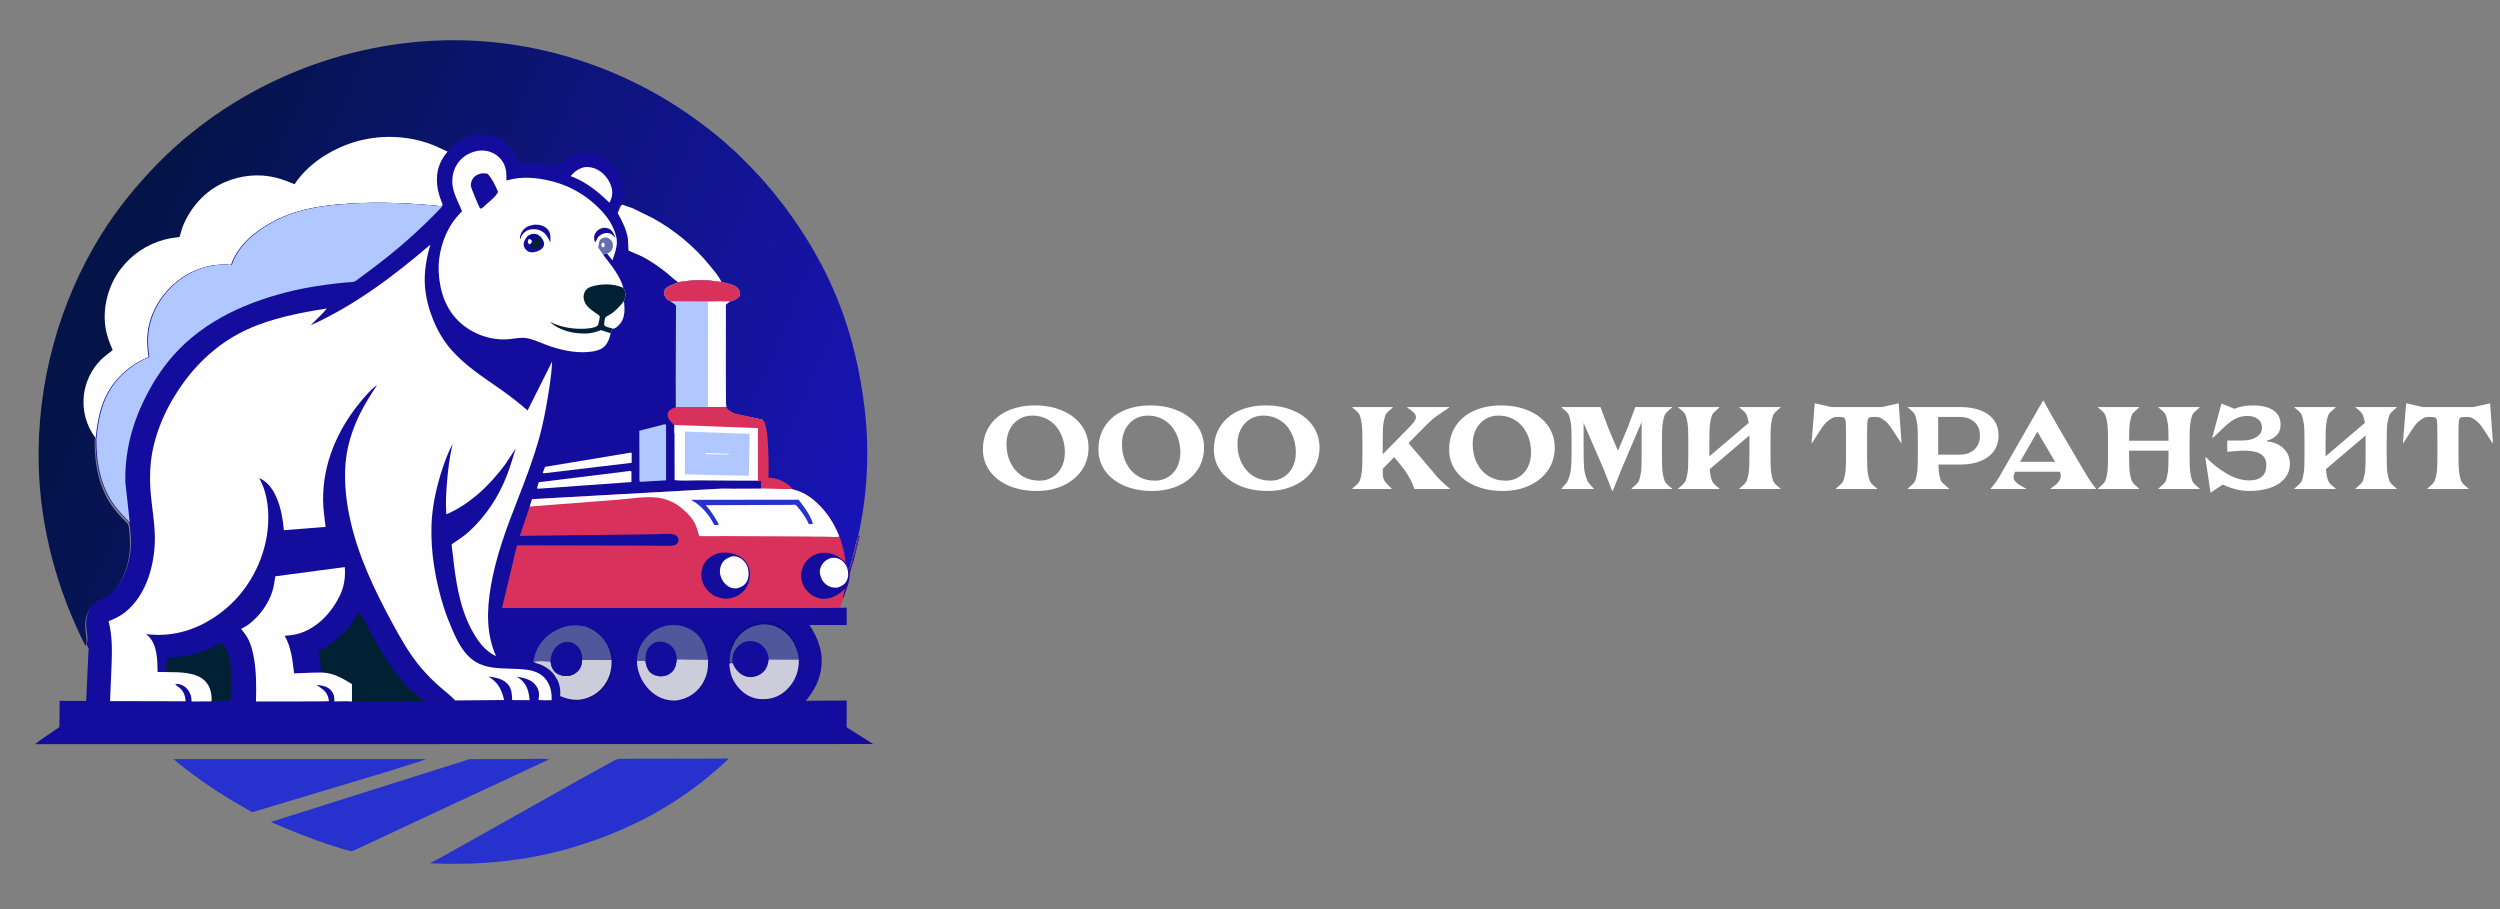 <svg width="363" height="132" viewBox="0 0 363 132" fill="none" xmlns="http://www.w3.org/2000/svg">
<rect x="0" y="0" width="363" height="132" fill="#808080" stroke="none"/>
<path d="M150.514 71.288C149.014 71.288 147.67 71.036 146.482 70.532C145.294 70.016 144.37 69.302 143.71 68.39C143.05 67.478 142.72 66.44 142.72 65.276C142.72 63.98 143.032 62.852 143.656 61.892C144.28 60.92 145.162 60.176 146.302 59.66C147.442 59.132 148.768 58.868 150.28 58.868C151.804 58.868 153.154 59.132 154.33 59.66C155.518 60.176 156.436 60.902 157.084 61.838C157.732 62.762 158.056 63.818 158.056 65.006C158.056 66.218 157.732 67.304 157.084 68.264C156.436 69.212 155.536 69.956 154.384 70.496C153.244 71.024 151.954 71.288 150.514 71.288ZM150.946 69.794C151.654 69.794 152.284 69.62 152.836 69.272C153.4 68.924 153.838 68.444 154.15 67.832C154.462 67.208 154.618 66.5 154.618 65.708C154.618 64.676 154.414 63.752 154.006 62.936C153.61 62.12 153.052 61.484 152.332 61.028C151.612 60.572 150.79 60.344 149.866 60.344C149.146 60.344 148.504 60.524 147.94 60.884C147.376 61.232 146.932 61.724 146.608 62.36C146.296 62.984 146.14 63.698 146.14 64.502C146.14 65.522 146.344 66.434 146.752 67.238C147.16 68.042 147.724 68.672 148.444 69.128C149.176 69.572 150.01 69.794 150.946 69.794ZM167.284 71.288C165.784 71.288 164.44 71.036 163.252 70.532C162.064 70.016 161.14 69.302 160.48 68.39C159.82 67.478 159.49 66.44 159.49 65.276C159.49 63.98 159.802 62.852 160.426 61.892C161.05 60.92 161.932 60.176 163.072 59.66C164.212 59.132 165.538 58.868 167.05 58.868C168.574 58.868 169.924 59.132 171.1 59.66C172.288 60.176 173.206 60.902 173.854 61.838C174.502 62.762 174.826 63.818 174.826 65.006C174.826 66.218 174.502 67.304 173.854 68.264C173.206 69.212 172.306 69.956 171.154 70.496C170.014 71.024 168.724 71.288 167.284 71.288ZM167.716 69.794C168.424 69.794 169.054 69.62 169.606 69.272C170.17 68.924 170.608 68.444 170.92 67.832C171.232 67.208 171.388 66.5 171.388 65.708C171.388 64.676 171.184 63.752 170.776 62.936C170.38 62.12 169.822 61.484 169.102 61.028C168.382 60.572 167.56 60.344 166.636 60.344C165.916 60.344 165.274 60.524 164.71 60.884C164.146 61.232 163.702 61.724 163.378 62.36C163.066 62.984 162.91 63.698 162.91 64.502C162.91 65.522 163.114 66.434 163.522 67.238C163.93 68.042 164.494 68.672 165.214 69.128C165.946 69.572 166.78 69.794 167.716 69.794ZM184.053 71.288C182.553 71.288 181.209 71.036 180.021 70.532C178.833 70.016 177.909 69.302 177.249 68.39C176.589 67.478 176.259 66.44 176.259 65.276C176.259 63.98 176.571 62.852 177.195 61.892C177.819 60.92 178.701 60.176 179.841 59.66C180.981 59.132 182.307 58.868 183.819 58.868C185.343 58.868 186.693 59.132 187.869 59.66C189.057 60.176 189.975 60.902 190.623 61.838C191.271 62.762 191.595 63.818 191.595 65.006C191.595 66.218 191.271 67.304 190.623 68.264C189.975 69.212 189.075 69.956 187.923 70.496C186.783 71.024 185.493 71.288 184.053 71.288ZM184.485 69.794C185.193 69.794 185.823 69.62 186.375 69.272C186.939 68.924 187.377 68.444 187.689 67.832C188.001 67.208 188.157 66.5 188.157 65.708C188.157 64.676 187.953 63.752 187.545 62.936C187.149 62.12 186.591 61.484 185.871 61.028C185.151 60.572 184.329 60.344 183.405 60.344C182.685 60.344 182.043 60.524 181.479 60.884C180.915 61.232 180.471 61.724 180.147 62.36C179.835 62.984 179.679 63.698 179.679 64.502C179.679 65.522 179.883 66.434 180.291 67.238C180.699 68.042 181.263 68.672 181.983 69.128C182.715 69.572 183.549 69.794 184.485 69.794ZM205.362 71C205.122 70.292 204.828 69.65 204.48 69.074C204.144 68.486 203.592 67.742 202.824 66.842L202.428 66.374L200.772 68.084V68.12C200.772 68.576 200.778 68.888 200.79 69.056C200.802 69.224 200.844 69.386 200.916 69.542C200.976 69.71 201.054 69.86 201.15 69.992C201.246 70.112 201.414 70.292 201.654 70.532L202.05 70.928V71H196.362V70.928L196.596 70.73C196.848 70.514 197.04 70.334 197.172 70.19C197.316 70.046 197.412 69.896 197.46 69.74C197.556 69.464 197.64 69.104 197.712 68.66C197.784 68.204 197.82 67.424 197.82 66.32V63.782C197.82 62.678 197.784 61.904 197.712 61.46C197.64 61.004 197.556 60.638 197.46 60.362C197.376 60.074 197.094 59.744 196.614 59.372L196.362 59.174V59.102H202.23V59.174L201.996 59.372C201.744 59.588 201.546 59.768 201.402 59.912C201.27 60.056 201.18 60.206 201.132 60.362C201.036 60.638 200.952 61.004 200.88 61.46C200.808 61.904 200.772 62.678 200.772 63.782V65.96L204.21 62.468C204.702 61.976 205.056 61.592 205.272 61.316C205.488 61.028 205.596 60.77 205.596 60.542C205.596 60.23 205.35 59.9 204.858 59.552L204.336 59.174V59.102H210.42V59.174L208.62 60.398C208.2 60.686 207.792 61.028 207.396 61.424L204.516 64.34L205.02 64.934L207.306 67.616C207.978 68.432 208.47 69.014 208.782 69.362C209.106 69.71 209.478 70.064 209.898 70.424L210.492 70.928V71H205.362ZM218.207 71.288C216.707 71.288 215.363 71.036 214.175 70.532C212.987 70.016 212.063 69.302 211.403 68.39C210.743 67.478 210.413 66.44 210.413 65.276C210.413 63.98 210.725 62.852 211.349 61.892C211.973 60.92 212.855 60.176 213.995 59.66C215.135 59.132 216.461 58.868 217.973 58.868C219.497 58.868 220.847 59.132 222.023 59.66C223.211 60.176 224.129 60.902 224.777 61.838C225.425 62.762 225.749 63.818 225.749 65.006C225.749 66.218 225.425 67.304 224.777 68.264C224.129 69.212 223.229 69.956 222.077 70.496C220.937 71.024 219.647 71.288 218.207 71.288ZM218.639 69.794C219.347 69.794 219.977 69.62 220.529 69.272C221.093 68.924 221.531 68.444 221.843 67.832C222.155 67.208 222.311 66.5 222.311 65.708C222.311 64.676 222.107 63.752 221.699 62.936C221.303 62.12 220.745 61.484 220.025 61.028C219.305 60.572 218.483 60.344 217.559 60.344C216.839 60.344 216.197 60.524 215.633 60.884C215.069 61.232 214.625 61.724 214.301 62.36C213.989 62.984 213.833 63.698 213.833 64.502C213.833 65.522 214.037 66.434 214.445 67.238C214.853 68.042 215.417 68.672 216.137 69.128C216.869 69.572 217.703 69.794 218.639 69.794ZM232.749 67.886L229.941 61.406V65.24C229.941 66.548 229.965 67.472 230.013 68.012C230.073 68.54 230.199 69.05 230.391 69.542C230.463 69.758 230.535 69.92 230.607 70.028C230.679 70.136 230.817 70.298 231.021 70.514L231.399 70.928V71H226.737V70.928L227.115 70.514C227.319 70.298 227.457 70.136 227.529 70.028C227.601 69.92 227.673 69.758 227.745 69.542C227.937 69.05 228.057 68.54 228.105 68.012C228.165 67.472 228.195 66.548 228.195 65.24V63.782C228.195 62.678 228.159 61.904 228.087 61.46C228.015 61.004 227.931 60.638 227.835 60.362C227.751 60.074 227.469 59.744 226.989 59.372L226.737 59.174V59.102H232.389L233.523 62.144L234.927 65.456L236.349 62.072L237.447 59.102H242.775V59.174L242.541 59.372C242.289 59.588 242.091 59.768 241.947 59.912C241.815 60.056 241.725 60.206 241.677 60.362C241.581 60.638 241.497 61.004 241.425 61.46C241.353 61.904 241.317 62.678 241.317 63.782V66.32C241.317 67.424 241.353 68.204 241.425 68.66C241.497 69.104 241.581 69.464 241.677 69.74C241.761 70.028 242.043 70.358 242.523 70.73L242.775 70.928V71H236.907V70.928L237.141 70.73C237.393 70.514 237.585 70.334 237.717 70.19C237.861 70.046 237.957 69.896 238.005 69.74C238.101 69.464 238.185 69.104 238.257 68.66C238.329 68.204 238.365 67.424 238.365 66.32V61.28L235.539 67.886L234.171 71.288H234.099L232.749 67.886ZM243.682 71V70.928L243.916 70.73C244.168 70.514 244.36 70.334 244.492 70.19C244.636 70.046 244.732 69.896 244.78 69.74C244.876 69.464 244.96 69.104 245.032 68.66C245.104 68.204 245.14 67.424 245.14 66.32V63.782C245.14 62.678 245.104 61.904 245.032 61.46C244.96 61.004 244.876 60.638 244.78 60.362C244.696 60.074 244.414 59.744 243.934 59.372L243.682 59.174V59.102H249.658V59.174L249.424 59.372C249.172 59.588 248.974 59.768 248.83 59.912C248.698 60.056 248.608 60.206 248.56 60.362C248.464 60.638 248.38 61.004 248.308 61.46C248.236 61.904 248.2 62.678 248.2 63.782V66.266L253.906 61.406C253.846 61.01 253.762 60.662 253.654 60.362C253.57 60.074 253.288 59.744 252.808 59.372L252.556 59.174V59.102H258.532V59.174L258.298 59.372C258.046 59.588 257.848 59.768 257.704 59.912C257.572 60.056 257.482 60.206 257.434 60.362C257.338 60.638 257.254 61.004 257.182 61.46C257.11 61.904 257.074 62.678 257.074 63.782V66.32C257.074 67.424 257.11 68.204 257.182 68.66C257.254 69.104 257.338 69.464 257.434 69.74C257.518 70.028 257.8 70.358 258.28 70.73L258.532 70.928V71H252.556V70.928L252.79 70.73C253.042 70.514 253.234 70.334 253.366 70.19C253.51 70.046 253.606 69.896 253.654 69.74C253.75 69.464 253.834 69.104 253.906 68.66C253.978 68.204 254.014 67.424 254.014 66.32V63.782V63.224L248.254 68.12C248.314 68.84 248.416 69.38 248.56 69.74C248.644 70.028 248.926 70.358 249.406 70.73L249.658 70.928V71H243.682ZM266.582 71V70.928L266.816 70.73C267.068 70.514 267.26 70.334 267.392 70.19C267.536 70.046 267.632 69.896 267.68 69.74C267.776 69.464 267.86 69.104 267.932 68.66C268.004 68.204 268.04 67.424 268.04 66.32V63.584C268.04 62.456 268.028 61.712 268.004 61.352C267.98 60.992 267.914 60.77 267.806 60.686C267.698 60.59 267.482 60.542 267.158 60.542H266.798C266.57 60.542 266.402 60.56 266.294 60.596C266.186 60.62 266.03 60.698 265.826 60.83C265.514 61.022 265.25 61.232 265.034 61.46C264.83 61.688 264.566 62.054 264.242 62.558L263.108 64.322H263.036L263.504 58.562L265.934 59.102H273.278L275.69 58.562L276.104 64.322H276.032L274.898 62.558C274.574 62.054 274.304 61.688 274.088 61.46C273.884 61.232 273.626 61.022 273.314 60.83C273.11 60.698 272.954 60.62 272.846 60.596C272.738 60.56 272.57 60.542 272.342 60.542H271.982C271.658 60.542 271.442 60.59 271.334 60.686C271.226 60.77 271.16 60.992 271.136 61.352C271.112 61.712 271.1 62.456 271.1 63.584V66.32C271.1 67.424 271.136 68.204 271.208 68.66C271.28 69.104 271.364 69.464 271.46 69.74C271.544 70.028 271.826 70.358 272.306 70.73L272.558 70.928V71H266.582ZM277.011 71V70.928L277.245 70.73C277.497 70.514 277.689 70.334 277.821 70.19C277.965 70.046 278.061 69.896 278.109 69.74C278.205 69.464 278.289 69.104 278.361 68.66C278.433 68.204 278.469 67.424 278.469 66.32V63.782C278.469 62.678 278.433 61.904 278.361 61.46C278.289 61.004 278.205 60.638 278.109 60.362C278.025 60.074 277.743 59.744 277.263 59.372L277.011 59.174V59.102H284.535C286.311 59.102 287.697 59.462 288.693 60.182C289.689 60.902 290.187 61.922 290.187 63.242C290.187 64.562 289.683 65.594 288.675 66.338C287.667 67.082 286.287 67.454 284.535 67.454H281.457C281.493 68.15 281.535 68.642 281.583 68.93C281.643 69.218 281.715 69.488 281.799 69.74C281.835 69.848 281.901 69.956 281.997 70.064C282.093 70.16 282.237 70.286 282.429 70.442L282.753 70.73L283.041 71H277.011ZM284.535 66.014C285.423 66.014 286.137 65.768 286.677 65.276C287.217 64.772 287.487 64.1 287.487 63.26C287.487 62.42 287.223 61.76 286.695 61.28C286.167 60.788 285.447 60.542 284.535 60.542H281.421V66.014H284.535ZM298.257 70.568C298.569 70.352 298.809 70.112 298.977 69.848C299.145 69.584 299.229 69.32 299.229 69.056C299.229 68.864 299.181 68.684 299.085 68.516L299.067 68.498H292.587C292.443 68.822 292.371 69.08 292.371 69.272C292.371 69.512 292.467 69.74 292.659 69.956C292.851 70.172 293.169 70.4 293.613 70.64L294.153 70.928V71H289.059V70.928L289.671 70.172C289.839 69.956 289.989 69.74 290.121 69.524C290.265 69.308 290.385 69.104 290.481 68.912L296.637 58.184H296.727C297.327 59.336 298.215 60.914 299.391 62.918L302.505 68.21C302.925 68.93 303.219 69.416 303.387 69.668C303.555 69.92 303.735 70.172 303.927 70.424C304.119 70.664 304.251 70.832 304.323 70.928V71H297.735V70.928L298.257 70.568ZM298.401 67.058L295.827 62.684L293.307 67.058H298.401ZM304.626 71V70.928L304.86 70.73C305.112 70.514 305.304 70.334 305.436 70.19C305.58 70.046 305.676 69.896 305.724 69.74C305.82 69.464 305.904 69.104 305.976 68.66C306.048 68.204 306.084 67.424 306.084 66.32V63.782C306.084 62.678 306.048 61.904 305.976 61.46C305.904 61.004 305.82 60.638 305.724 60.362C305.64 60.074 305.358 59.744 304.878 59.372L304.626 59.174V59.102H310.602V59.174L310.368 59.372C310.116 59.588 309.918 59.768 309.774 59.912C309.642 60.056 309.552 60.206 309.504 60.362C309.408 60.638 309.324 61.004 309.252 61.46C309.18 61.904 309.144 62.678 309.144 63.782V63.998H314.868V63.782C314.868 62.678 314.832 61.904 314.76 61.46C314.688 61.004 314.604 60.638 314.508 60.362C314.424 60.074 314.142 59.744 313.662 59.372L313.41 59.174V59.102H319.386V59.174L319.152 59.372C318.9 59.588 318.702 59.768 318.558 59.912C318.426 60.056 318.336 60.206 318.288 60.362C318.192 60.638 318.108 61.004 318.036 61.46C317.964 61.904 317.928 62.678 317.928 63.782V66.32C317.928 67.424 317.964 68.204 318.036 68.66C318.108 69.104 318.192 69.464 318.288 69.74C318.372 70.028 318.654 70.358 319.134 70.73L319.386 70.928V71H313.41V70.928L313.644 70.73C313.896 70.514 314.088 70.334 314.22 70.19C314.364 70.046 314.46 69.896 314.508 69.74C314.604 69.464 314.688 69.104 314.76 68.66C314.832 68.204 314.868 67.424 314.868 66.32V65.438H309.144V66.32C309.144 67.424 309.18 68.204 309.252 68.66C309.324 69.104 309.408 69.464 309.504 69.74C309.588 70.028 309.87 70.358 310.35 70.73L310.602 70.928V71H304.626ZM320.306 66.392C321.218 67.34 322.232 68.138 323.348 68.786C324.464 69.434 325.55 69.758 326.606 69.758C327.386 69.758 327.992 69.572 328.424 69.2C328.856 68.828 329.072 68.282 329.072 67.562C329.072 66.818 328.808 66.278 328.28 65.942C327.764 65.606 326.972 65.438 325.904 65.438H325.4L323.402 65.6V63.962H325.634C326.438 63.962 327.104 63.794 327.632 63.458C328.172 63.122 328.442 62.672 328.442 62.108C328.442 61.556 328.244 61.136 327.848 60.848C327.464 60.548 326.954 60.398 326.318 60.398C325.682 60.398 325.106 60.53 324.59 60.794C324.074 61.058 323.534 61.46 322.97 62L321.332 63.566L321.224 63.512L322.556 58.598L324.428 59.354C325.22 59.03 326.102 58.868 327.074 58.868C328.406 58.868 329.414 59.108 330.098 59.588C330.794 60.068 331.142 60.758 331.142 61.658C331.142 62.306 330.944 62.828 330.548 63.224C330.152 63.608 329.69 63.86 329.162 63.98V64.088C330.17 64.184 330.974 64.526 331.574 65.114C332.186 65.702 332.492 66.434 332.492 67.31C332.492 68.162 332.234 68.888 331.718 69.488C331.214 70.088 330.518 70.538 329.63 70.838C328.742 71.138 327.734 71.288 326.606 71.288C325.334 71.288 324.05 70.976 322.754 70.352L320.972 71.54L320.216 66.446L320.306 66.392ZM333.155 71V70.928L333.389 70.73C333.641 70.514 333.833 70.334 333.965 70.19C334.109 70.046 334.205 69.896 334.253 69.74C334.349 69.464 334.433 69.104 334.505 68.66C334.577 68.204 334.613 67.424 334.613 66.32V63.782C334.613 62.678 334.577 61.904 334.505 61.46C334.433 61.004 334.349 60.638 334.253 60.362C334.169 60.074 333.887 59.744 333.407 59.372L333.155 59.174V59.102H339.131V59.174L338.897 59.372C338.645 59.588 338.447 59.768 338.303 59.912C338.171 60.056 338.081 60.206 338.033 60.362C337.937 60.638 337.853 61.004 337.781 61.46C337.709 61.904 337.673 62.678 337.673 63.782V66.266L343.379 61.406C343.319 61.01 343.235 60.662 343.127 60.362C343.043 60.074 342.761 59.744 342.281 59.372L342.029 59.174V59.102H348.005V59.174L347.771 59.372C347.519 59.588 347.321 59.768 347.177 59.912C347.045 60.056 346.955 60.206 346.907 60.362C346.811 60.638 346.727 61.004 346.655 61.46C346.583 61.904 346.547 62.678 346.547 63.782V66.32C346.547 67.424 346.583 68.204 346.655 68.66C346.727 69.104 346.811 69.464 346.907 69.74C346.991 70.028 347.273 70.358 347.753 70.73L348.005 70.928V71H342.029V70.928L342.263 70.73C342.515 70.514 342.707 70.334 342.839 70.19C342.983 70.046 343.079 69.896 343.127 69.74C343.223 69.464 343.307 69.104 343.379 68.66C343.451 68.204 343.487 67.424 343.487 66.32V63.782V63.224L337.727 68.12C337.787 68.84 337.889 69.38 338.033 69.74C338.117 70.028 338.399 70.358 338.879 70.73L339.131 70.928V71H333.155ZM352.451 71V70.928L352.685 70.73C352.937 70.514 353.129 70.334 353.261 70.19C353.405 70.046 353.501 69.896 353.549 69.74C353.645 69.464 353.729 69.104 353.801 68.66C353.873 68.204 353.909 67.424 353.909 66.32V63.584C353.909 62.456 353.897 61.712 353.873 61.352C353.849 60.992 353.783 60.77 353.675 60.686C353.567 60.59 353.351 60.542 353.027 60.542H352.667C352.439 60.542 352.271 60.56 352.163 60.596C352.055 60.62 351.899 60.698 351.695 60.83C351.383 61.022 351.119 61.232 350.903 61.46C350.699 61.688 350.435 62.054 350.111 62.558L348.977 64.322H348.905L349.373 58.562L351.803 59.102H359.147L361.559 58.562L361.973 64.322H361.901L360.767 62.558C360.443 62.054 360.173 61.688 359.957 61.46C359.753 61.232 359.495 61.022 359.183 60.83C358.979 60.698 358.823 60.62 358.715 60.596C358.607 60.56 358.439 60.542 358.211 60.542H357.851C357.527 60.542 357.311 60.59 357.203 60.686C357.095 60.77 357.029 60.992 357.005 61.352C356.981 61.712 356.969 62.456 356.969 63.584V66.32C356.969 67.424 357.005 68.204 357.077 68.66C357.149 69.104 357.233 69.464 357.329 69.74C357.413 70.028 357.695 70.358 358.175 70.73L358.427 70.928V71H352.451Z" fill="white"/>
<path d="M25.185 110.215L61.816 110.221C61.072 110.558 60.287 110.766 59.51 111.01L55.896 112.143L36.621 117.935L33.449 116.102C30.569 114.34 27.765 112.397 25.185 110.215Z" fill="#2732CE"/>
<path d="M68.193 110.223L75.739 110.212C77.053 110.211 78.479 110.101 79.78 110.237L51.091 123.616C50.131 123.418 49.2 123.091 48.267 122.797C45.196 121.829 42.268 120.633 39.319 119.349L68.193 110.223Z" fill="#2732CE"/>
<path d="M89.753 110.176L101.534 110.157L104.476 110.151C104.895 110.15 105.395 110.094 105.805 110.173C105.104 110.865 104.358 111.486 103.613 112.129C98.352 116.667 92.289 119.974 85.726 122.222C83.084 123.127 80.389 123.88 77.639 124.377C76.769 124.584 75.844 124.683 74.957 124.811C70.792 125.411 66.614 125.554 62.414 125.337C63.51 124.828 64.543 124.209 65.594 123.614L69.566 121.397L84.5 113.003L87.87 111.15C88.488 110.813 89.1 110.443 89.753 110.176Z" fill="#2732CE"/>
<path d="M12.411 93.781C8.295 85.694 5.849 76.664 5.621 67.573C5.324 55.756 8.534 43.886 14.817 33.865C16.918 30.514 19.45 27.369 22.17 24.503C33.108 12.975 48.623 6.231 64.492 5.855C77.363 5.55 90.238 9.596 100.682 17.09C102.528 18.415 104.357 19.787 106.003 21.359C106.71 21.917 107.357 22.599 107.997 23.232C109.446 24.666 110.837 26.153 112.131 27.73C116.177 32.66 119.586 38.215 121.891 44.176C123.781 49.061 124.94 54.202 125.553 59.395C126.283 65.577 125.942 71.973 124.566 78.042L124.465 78.097C124.43 78.209 124.404 78.303 124.394 78.421C124.384 78.541 124.327 78.602 124.305 78.709L124.304 78.806C124.296 78.914 124.252 78.979 124.224 79.079L124.143 79.418C124.114 79.524 124.112 79.628 124.079 79.74L123.966 80.175C123.932 80.295 123.927 80.391 123.885 80.514C123.839 80.648 123.814 80.809 123.772 80.949C123.661 81.322 123.526 81.733 123.45 82.113C123.422 82.256 123.451 82.123 123.386 82.302C123.329 82.459 123.304 82.588 123.225 82.737C123.178 82.826 123.162 82.96 123.144 83.059L123.047 83.124C122.9 82.968 122.93 82.807 122.857 82.616C122.794 82.451 122.689 82.304 122.599 82.155C122.539 82.056 122.565 81.998 122.581 81.891C122.609 81.696 122.583 81.6 122.532 81.416C122.49 81.264 122.576 81.226 122.467 81.061C122.463 80.894 122.446 80.803 122.405 80.642C122.376 80.526 122.38 80.441 122.34 80.321L122.297 80.099L122.254 79.93C122.223 79.819 122.216 79.726 122.213 79.612L122.149 79.514C122.079 79.386 122.059 79.19 122.034 79.047C122.005 78.875 121.935 78.728 121.858 78.573L121.795 78.548L121.613 78.112C121.202 77.114 120.714 76.143 120.097 75.255C118.793 73.376 116.903 71.659 114.591 71.239C114.618 71.153 114.613 71.198 114.604 71.103L114.475 71.136L114.398 71.071C114.436 70.93 114.448 70.933 114.567 70.846C114.466 70.645 114.265 70.526 114.086 70.4C113.517 69.999 111.776 69.626 111.125 69.399C110.851 68.505 111.248 66.529 111.028 65.623C110.93 65.223 110.914 64.768 110.875 64.357C110.831 63.905 110.742 63.461 110.659 63.015C110.553 62.444 110.625 61.785 110.643 61.204C110.423 61.04 110.079 60.973 109.816 60.907C109.082 60.721 108.326 60.608 107.579 60.493C107.225 60.438 106.783 60.419 106.451 60.295C105.963 60.114 105.692 59.417 105.215 59.319C104.353 59.417 103.418 59.366 102.549 59.359L97.881 59.364L97.865 55.635L97.903 44.619C97.693 44.359 97.342 44.166 97.068 43.976C96.778 43.859 96.534 43.653 96.37 43.389C96.218 43.145 96.109 42.86 96.2 42.572C96.44 41.814 97.547 41.562 98.158 41.239L98.207 41.213C97.654 40.862 97.133 40.33 96.616 39.915C95.506 39.023 94.299 38.176 93.038 37.514C92.814 37.396 91.011 36.643 91.005 36.635C90.986 36.607 90.951 35.047 90.907 34.807C90.669 33.511 90.09 32.312 89.432 31.182C89.628 30.796 89.768 30.249 90.061 29.94C90.282 29.13 90.417 28.13 90.273 27.303L90.096 26.521C89.556 24.819 88.539 23.718 86.961 22.911C85.85 22.343 84.487 22.305 83.311 22.692L83.215 22.724C82.87 22.839 82.535 22.986 82.237 23.197C81.848 23.474 81.505 23.829 81.139 24.136C81.09 24.177 80.925 24.346 80.87 24.36C80.801 24.379 80.563 24.321 80.485 24.311L79.019 24.1C77.68 23.927 76.409 23.859 75.064 23.969C74.892 23.533 74.775 23.091 74.567 22.667C74.232 21.982 73.671 21.338 73.088 20.851C72.084 20.011 70.643 19.672 69.357 19.792C67.607 19.956 65.946 20.962 64.817 22.292C63.646 23.712 63.163 25.149 63.338 27.007C63.391 27.578 63.509 28.144 63.681 28.691L64.004 29.595C64.037 29.683 64.137 29.864 64.139 29.95C64.141 30.005 64.067 30.109 64.033 30.148L63.991 30.193C59.52 29.732 55.023 29.522 50.535 29.802C47.806 29.973 44.966 30.308 42.364 31.177C40.267 31.878 38.283 32.959 36.565 34.349C35.679 35.065 34.883 35.927 34.277 36.891C34.023 37.294 33.793 37.72 33.611 38.16C33.587 38.217 33.422 38.685 33.403 38.696C33.364 38.72 32.742 38.66 32.652 38.658C31.987 38.649 31.308 38.684 30.651 38.792C25.824 39.582 21.767 43.829 21.284 48.71C21.167 49.884 21.267 50.919 21.434 52.079C18.569 53.247 16.214 55.431 14.99 58.301C14.247 60.042 13.913 62.111 13.742 63.985C13.726 67.514 14.346 70.946 16.527 73.825C17.14 74.634 17.896 75.367 18.591 76.106C18.75 76.577 18.771 77.128 18.816 77.621C19.02 79.852 18.732 82 17.735 84.028C17.302 84.909 16.554 85.984 15.75 86.554C14.665 87.325 13.544 87.506 12.85 88.767C12.411 89.563 12.33 90.449 12.397 91.342C12.45 92.039 12.757 93.147 12.411 93.781Z" fill="url(#paint0_linear_987_343)"/>
<path d="M90.313 29.703L91.897 30.25L91.96 30.285L94.828 31.694C97.996 33.441 100.871 35.832 103.137 38.653C103.68 39.329 104.43 40.152 104.746 40.951C103.954 40.867 103.174 40.719 102.378 40.676C101.031 40.603 99.786 40.776 98.459 40.976C97.906 40.625 97.385 40.093 96.867 39.677C95.757 38.786 94.551 37.939 93.29 37.276C93.066 37.159 91.262 36.406 91.257 36.398C91.237 36.369 91.203 34.81 91.159 34.57C90.921 33.273 90.342 32.075 89.684 30.944C89.879 30.559 90.02 30.012 90.313 29.703Z" fill="#FEFEFE"/>
<path d="M98.458 40.976C99.785 40.776 101.031 40.603 102.377 40.676C103.173 40.719 103.954 40.867 104.745 40.951C105.323 41.086 105.947 41.187 106.49 41.424L106.581 41.462C106.938 41.619 107.254 41.913 107.397 42.281C107.476 42.483 107.477 42.784 107.373 42.975C107.171 43.347 106.52 43.662 106.129 43.753L105.966 43.786C105.772 43.929 105.536 44.071 105.383 44.259L105.371 54.206L105.391 57.156C105.396 57.786 105.371 58.458 105.466 59.082C104.605 59.18 103.669 59.129 102.8 59.122L98.132 59.127L98.116 55.398L98.154 44.382C97.944 44.122 97.593 43.929 97.319 43.739C97.029 43.622 96.785 43.416 96.621 43.151C96.469 42.907 96.36 42.623 96.451 42.335C96.692 41.577 97.798 41.325 98.409 41.002L98.458 40.976Z" fill="#B1C7FF"/>
<path d="M98.458 40.976C99.785 40.776 101.031 40.603 102.377 40.676C103.173 40.719 103.954 40.867 104.745 40.951C105.323 41.086 105.947 41.187 106.49 41.424L106.581 41.462C106.938 41.619 107.254 41.913 107.397 42.281C107.476 42.483 107.477 42.784 107.373 42.975C107.171 43.347 106.52 43.662 106.129 43.753L105.966 43.786L104.184 43.774L97.319 43.739C97.029 43.622 96.785 43.416 96.621 43.151C96.469 42.907 96.36 42.623 96.451 42.335C96.692 41.577 97.798 41.325 98.409 41.002L98.458 40.976Z" fill="#D8315B"/>
<path d="M104.185 43.774L105.966 43.785C105.772 43.929 105.536 44.071 105.384 44.258L105.372 54.206L105.391 57.155C105.397 57.786 105.371 58.458 105.466 59.082C104.605 59.18 103.67 59.128 102.801 59.122L102.806 43.813L104.095 43.782L104.185 43.774Z" fill="#FEFEFE"/>
<path d="M13.994 63.748L13.881 63.603C12.496 61.797 11.895 59.484 12.194 57.234C12.435 55.434 13.271 53.678 14.53 52.373C15.09 51.792 15.728 51.318 16.37 50.835C15.891 49.753 15.478 48.658 15.307 47.48C14.886 44.58 15.738 41.418 17.505 39.084C19.076 37.009 21.246 35.53 23.751 34.826C24.508 34.614 25.296 34.506 26.074 34.402L26.512 32.933C27.652 30.09 29.831 27.637 32.683 26.433C35.024 25.444 37.547 25.186 40.026 25.785C40.977 26.014 41.873 26.382 42.778 26.747C44.505 24.077 47.523 22.04 50.466 20.956C54.236 19.567 58.457 19.511 62.26 20.827C63.224 21.16 64.142 21.628 65.069 22.055C63.897 23.474 63.415 24.912 63.589 26.77C63.643 27.34 63.761 27.907 63.932 28.453L64.256 29.358C64.289 29.446 64.389 29.627 64.391 29.713C64.393 29.767 64.319 29.872 64.285 29.911L64.243 29.956C59.772 29.495 55.275 29.285 50.786 29.565C48.058 29.736 45.217 30.071 42.616 30.94C40.519 31.64 38.535 32.721 36.816 34.112C35.931 34.828 35.135 35.69 34.529 36.654C34.275 37.056 34.044 37.483 33.862 37.923C33.839 37.98 33.674 38.447 33.654 38.459C33.615 38.483 32.993 38.422 32.904 38.421C32.239 38.412 31.56 38.447 30.903 38.554C26.076 39.345 22.018 43.592 21.535 48.473C21.419 49.647 21.519 50.682 21.686 51.842C18.82 53.01 16.466 55.194 15.242 58.064C14.499 59.804 14.165 61.873 13.994 63.748Z" fill="#FEFEFE"/>
<path d="M64.953 22.055C66.082 20.724 67.743 19.718 69.493 19.555C70.778 19.434 72.219 19.774 73.224 20.614C73.806 21.101 74.368 21.744 74.703 22.43C74.911 22.854 75.028 23.296 75.199 23.732C76.545 23.621 77.816 23.689 79.154 23.863L80.621 24.074C80.698 24.084 80.937 24.142 81.006 24.123C81.06 24.108 81.225 23.94 81.274 23.898C81.641 23.591 81.984 23.236 82.373 22.96C82.671 22.748 83.006 22.602 83.351 22.487L83.446 22.455C84.623 22.067 85.986 22.105 87.097 22.674C88.674 23.481 89.692 24.582 90.232 26.284L90.409 27.066C90.553 27.893 90.418 28.893 90.197 29.703C89.903 30.012 89.763 30.559 89.567 30.944C90.225 32.075 90.805 33.273 91.043 34.57C91.087 34.81 91.121 36.369 91.141 36.398C91.146 36.406 92.949 37.159 93.173 37.276C94.435 37.939 95.641 38.786 96.751 39.677C97.269 40.093 97.79 40.625 98.343 40.976L98.294 41.002C97.683 41.325 96.576 41.577 96.336 42.335C96.245 42.623 96.353 42.907 96.505 43.151C96.669 43.416 96.914 43.621 97.203 43.739C97.477 43.929 97.829 44.122 98.038 44.381L98 55.398L98.016 59.127L102.685 59.122C103.554 59.128 105.35 59.082 105.35 59.082C105.35 59.082 105.917 59.679 106.405 59.86C106.737 59.984 107.361 60.201 107.714 60.255C108.462 60.371 109.218 60.483 109.952 60.669C110.214 60.736 110.559 60.803 110.778 60.967C110.76 61.547 110.688 62.207 110.794 62.777C110.877 63.224 110.966 63.667 111.01 64.12C111.05 64.531 111.042 64.993 111.139 65.393C111.36 66.299 111.432 68.551 111.432 69.377C111.546 69.748 112.311 69.211 112.507 69.53C113.158 69.757 113.653 69.762 114.221 70.162C114.401 70.289 114.602 70.408 114.703 70.608C114.583 70.695 114.572 70.693 114.534 70.834L114.611 70.898L114.74 70.866C114.749 70.961 114.754 70.916 114.726 71.002C117.038 71.421 118.929 73.139 120.233 75.017C120.85 75.906 121.337 76.876 121.749 77.875L121.931 78.311L121.994 78.336C122.071 78.491 122.141 78.638 122.17 78.81C122.194 78.953 122.215 79.149 122.284 79.277L122.349 79.374C122.352 79.489 122.359 79.582 122.389 79.693L122.433 79.862L122.476 80.084C122.515 80.204 122.511 80.289 122.541 80.405C122.582 80.566 122.598 80.657 122.603 80.824C122.712 80.989 122.625 81.027 122.668 81.179C122.719 81.362 122.745 81.459 122.716 81.653C122.7 81.76 122.675 81.819 122.735 81.917C122.825 82.067 122.93 82.214 122.993 82.379C123.065 82.57 123.036 82.731 123.183 82.887L123.28 82.822C123.298 82.723 123.313 82.589 123.36 82.5C123.439 82.351 123.464 82.222 123.521 82.065C123.586 81.886 123.557 82.019 123.586 81.876C123.662 81.496 123.797 81.084 123.908 80.711C123.949 80.572 123.974 80.411 124.021 80.276C124.063 80.153 124.067 80.058 124.101 79.938L124.214 79.503C124.248 79.391 124.25 79.287 124.279 79.181L124.359 78.842C124.388 78.741 124.431 78.677 124.44 78.568L124.44 78.472C124.463 78.365 124.519 78.303 124.529 78.184C124.539 78.066 124.566 77.972 124.601 77.859L124.701 77.804L123.86 81.313C123.703 81.865 123.486 82.408 123.344 82.962C123.229 83.408 123.263 83.885 123.154 84.34C122.936 85.246 122.584 86.072 122.308 86.952C122.259 87.267 121.855 88.032 121.942 88.259L122.931 88.229L122.946 90.755L117.53 90.751C118.894 92.817 119.658 94.973 119.166 97.482C118.835 99.169 118.075 100.444 116.997 101.755L122.94 101.712L122.932 105.601L126.781 108.033L5.095 108.053C6.058 107.246 7.204 106.571 8.231 105.835C8.301 105.785 8.583 105.633 8.609 105.58C8.611 105.576 8.626 105.434 8.627 105.413L8.662 101.766L12.513 101.782L12.786 95.828L12.84 94.714C12.848 94.585 12.902 94.374 12.882 94.257C12.847 94.057 12.638 93.739 12.546 93.544C12.893 92.91 12.585 91.802 12.533 91.104C12.466 90.212 12.547 89.326 12.985 88.529C13.68 87.269 14.801 87.087 15.886 86.317C16.69 85.746 17.438 84.671 17.871 83.79C18.867 81.763 19.155 79.614 18.952 77.384C18.907 76.89 18.886 76.34 18.727 75.869C18.032 75.13 17.275 74.397 16.662 73.588C14.482 70.709 13.862 67.277 13.878 63.748C14.049 61.873 14.383 59.804 15.125 58.064C16.35 55.194 18.704 53.01 21.57 51.842C21.403 50.682 21.303 49.647 21.419 48.473C21.902 43.592 25.959 39.345 30.787 38.554C31.444 38.447 32.122 38.412 32.787 38.421C32.877 38.422 33.499 38.483 33.538 38.459C33.557 38.447 33.723 37.98 33.746 37.923C33.928 37.483 34.159 37.056 34.412 36.654C35.019 35.69 35.815 34.828 36.7 34.112C38.418 32.721 40.403 31.64 42.5 30.94C45.101 30.071 47.942 29.736 50.67 29.565C55.159 29.285 59.656 29.495 64.127 29.956L64.169 29.911C64.202 29.872 64.276 29.767 64.275 29.713C64.272 29.627 64.172 29.446 64.139 29.358L63.816 28.453C63.645 27.907 63.527 27.34 63.473 26.77C63.298 24.912 63.781 23.474 64.953 22.055Z" fill="#140C9C"/>
<path d="M106.055 94.813C105.962 94.311 106.032 93.916 106.239 93.457C106.772 92.278 107.731 91.216 108.951 90.731C109.342 90.575 109.726 90.482 110.138 90.409C111.482 90.171 112.775 90.485 113.873 91.283C114.746 91.919 115.312 92.804 115.655 93.812C115.745 94.075 115.863 94.363 115.895 94.641C115.905 94.729 115.885 94.806 115.866 94.891C115.668 94.363 115.544 93.863 115.269 93.363C114.633 92.207 113.466 91.178 112.186 90.82C110.928 90.469 109.582 90.71 108.467 91.361C107.144 92.133 106.44 93.366 106.055 94.813Z" fill="#020E76" fill-opacity="0.6"/>
<path d="M84.906 90.947L85.013 90.879L85.07 90.902C85.196 90.95 85.096 90.911 85.271 90.944C85.435 90.974 85.52 91.059 85.658 91.137L85.787 91.185L85.851 91.233L85.964 91.266C86.049 91.295 86.1 91.334 86.174 91.379L86.27 91.427L86.335 91.523L86.431 91.524L86.915 91.879C87.035 91.97 87.752 92.698 87.753 92.781C87.854 92.882 87.945 92.922 87.946 93.07L87.988 93.111C88.084 93.206 88.139 93.256 88.139 93.393L88.183 93.447C88.251 93.538 88.226 93.503 88.278 93.606C88.33 93.712 88.297 93.667 88.397 93.747L88.397 93.844C88.423 94.02 88.543 94.183 88.591 94.359C88.62 94.467 88.658 94.556 88.707 94.656C88.776 94.795 88.741 94.694 88.752 94.843C88.758 94.934 88.791 95.013 88.819 95.099C88.856 95.211 88.848 95.276 88.832 95.391L88.88 95.471L88.881 95.552C88.898 95.975 88.931 96.385 88.896 96.809L88.912 97.099L88.848 97.163V97.421L88.752 97.485L88.783 97.679L88.687 97.743L88.719 97.872L88.623 97.936L88.654 98.065L88.59 98.13L88.607 98.275C88.651 98.184 88.682 98.114 88.702 98.014C88.731 97.874 88.822 97.806 88.849 97.647C88.866 97.537 88.89 97.478 88.929 97.373C88.983 97.227 89.006 97.071 89.017 96.918C89.041 96.579 88.998 97.034 89.074 96.712C89.126 96.493 89.117 95.487 89.01 95.326C89.005 95.159 88.999 95.066 88.945 94.907C88.864 94.665 88.834 94.428 88.727 94.191C88.677 94.082 88.696 94.133 88.672 94.038C88.629 93.863 88.514 93.619 88.43 93.457L88.475 93.394C89.216 94.835 89.378 96.363 88.882 97.916C88.417 99.371 87.379 100.749 85.996 101.447C84.809 102.046 83.531 102.2 82.243 101.816C81.849 101.699 81.438 101.458 81.017 101.481L81.114 101.385C81.251 101.392 81.308 101.406 81.436 101.449L82.113 101.675L82.208 101.707L82.58 101.82C82.715 101.86 82.904 101.868 83.048 101.9C83.263 101.949 83.464 101.834 83.66 101.965L83.757 101.933C84.006 101.861 84.358 101.972 84.562 101.836L84.676 101.831C85.161 101.799 85.958 101.396 86.367 101.127L86.459 101.068C86.584 100.984 86.692 100.887 86.819 100.806C87.058 100.654 87.386 100.329 87.511 100.08L87.559 99.998C87.439 100.039 87.484 100.003 87.424 100.083C87.296 100.254 87.212 100.33 87.043 100.45L86.85 100.643L86.754 100.644L86.593 100.836L86.496 100.837L86.399 100.965L86.334 100.966C86.248 101.052 86.248 101.062 86.141 101.095L85.964 101.191L85.851 101.224L85.787 101.272L85.658 101.288L85.465 101.385L85.336 101.417L85.271 101.481L85.159 101.465C84.959 101.551 84.832 101.571 84.627 101.61L84.554 101.642C84.442 101.687 84.358 101.679 84.24 101.675L84.176 101.723C83.816 101.707 83.421 101.752 83.08 101.674L82.887 101.658C82.773 101.646 82.702 101.624 82.597 101.578L82.403 101.61L82.339 101.545C82.177 101.545 82.192 101.547 82.049 101.481C81.882 101.404 81.705 101.376 81.533 101.288L81.469 101.352L81.276 101.255L81.26 101.127L81.25 101.059C81.226 100.821 81.267 100.575 81.251 100.333C81.239 100.158 81.175 100.023 81.178 99.838L81.115 99.773C81.114 99.631 81.154 99.556 81.05 99.451L81.004 99.24C80.977 99.105 81.001 99.21 80.921 99.064L80.793 98.807L80.76 98.726L80.727 98.664C80.679 98.569 80.697 98.605 80.673 98.474L80.733 98.41C81.02 98.755 81.197 99.343 81.279 99.776L81.3 99.896C81.373 100.291 81.353 100.677 81.339 101.076C82.365 101.512 83.589 101.783 84.693 101.496L84.82 101.463C85.808 101.207 86.682 100.697 87.372 99.941C88.409 98.805 88.873 97.339 88.794 95.818C88.707 95.068 88.552 94.392 88.205 93.716C87.519 92.379 86.34 91.401 84.906 90.947Z" fill="#020E76" fill-opacity="0.6"/>
<path d="M85.026 24.253C85.562 24.222 86.166 24.339 86.644 24.578C87.629 25.068 88.398 25.993 88.742 27.035C89.035 27.926 88.912 28.625 88.493 29.435L87.586 28.585C86.175 27.319 84.657 26.233 82.868 25.571C83.43 24.883 84.131 24.377 85.026 24.253Z" fill="#FEFEFE"/>
<path d="M91.302 65.763L91.652 65.717L91.722 65.774L91.715 67.203L79.347 68.675C79.169 68.693 78.959 68.757 78.798 68.675L79.136 67.788L91.302 65.763Z" fill="#FEFEFE"/>
<path d="M91.247 68.41C91.431 68.396 91.538 68.341 91.685 68.466L91.687 69.994L78.52 70.938L78.085 70.963L77.988 70.866C78.045 70.573 78.141 70.297 78.235 70.014L91.247 68.41Z" fill="#FEFEFE"/>
<path d="M106.055 94.813C106.44 93.366 107.144 92.132 108.466 91.361C109.582 90.71 110.927 90.469 112.185 90.82C113.466 91.178 114.633 92.207 115.269 93.363C115.544 93.863 115.668 94.363 115.865 94.891L115.984 95.774L111.626 95.761C111.547 94.84 111.247 94.217 110.527 93.618C110.06 93.228 109.351 93.026 108.748 93.088L108.539 93.117L108.438 93.13C107.809 93.226 107.213 93.684 106.855 94.193C106.593 94.566 106.408 95 106.358 95.455C106.33 95.714 106.361 95.984 106.312 96.238C106.18 96.205 106.082 96.181 105.971 96.1C105.945 95.659 105.995 95.249 106.055 94.813Z" fill="#52579C"/>
<path d="M96.4 61.628C96.52 61.611 96.595 61.602 96.712 61.64L96.712 69.745L93.12 69.955L92.886 69.92C92.808 69.65 92.845 69.312 92.845 69.031L92.847 67.5L92.828 62.539L96.4 61.628Z" fill="#B1C7FF"/>
<path d="M84.509 95.891C84.538 95.865 84.561 95.831 84.594 95.812C84.731 95.734 88.35 95.816 88.794 95.818C88.873 97.339 88.409 98.805 87.372 99.941C86.682 100.697 85.807 101.207 84.82 101.463L84.693 101.496C83.589 101.783 82.365 101.512 81.339 101.076C81.353 100.677 81.373 100.291 81.3 99.896L81.279 99.776C81.197 99.343 81.02 98.755 80.732 98.41C80.324 97.548 79.321 96.833 78.457 96.482C78.159 96.362 77.795 96.302 77.528 96.128L77.426 96.058C78.205 95.933 79.068 96.013 79.857 96.027L79.966 96.17C80.006 96.622 80.183 97.092 80.48 97.438C80.866 97.886 81.496 98.127 82.074 98.159C82.742 98.196 83.339 97.966 83.831 97.512C84.306 97.074 84.486 96.524 84.509 95.891Z" fill="#CCCCDA"/>
<path d="M111.626 95.761L115.984 95.774C116.043 97.321 115.526 98.747 114.474 99.891C113.561 100.884 112.414 101.469 111.053 101.511C110.603 101.525 110.17 101.513 109.732 101.409L109.619 101.384C108.333 101.076 107.288 100.111 106.621 99.001C106.119 98.166 105.965 97.353 105.897 96.39C106.043 96.251 106.179 96.294 106.375 96.289L106.603 96.758C106.96 97.418 107.586 98.021 108.325 98.228L108.405 98.249L108.538 98.282C109.209 98.405 109.995 98.205 110.542 97.813C111.249 97.307 111.51 96.585 111.626 95.761Z" fill="#CCCCDA"/>
<path d="M98.252 95.723L102.811 95.76C102.811 96.337 102.822 96.892 102.698 97.459L102.672 97.586C102.384 98.932 101.545 100.174 100.385 100.921C99.904 101.232 99.359 101.445 98.806 101.586L98.681 101.619C98.181 101.75 97.636 101.744 97.131 101.656L97.015 101.638C95.639 101.408 94.459 100.54 93.657 99.419C92.933 98.404 92.472 97.178 92.484 95.921L93.712 95.909C93.786 96.426 93.904 96.941 94.212 97.375C94.525 97.816 95.073 98.096 95.603 98.165C96.271 98.252 96.904 98.097 97.431 97.673C98.062 97.165 98.167 96.475 98.252 95.723Z" fill="#CCCCDA"/>
<path d="M24.301 97.586L24.113 97.002C24.012 96.532 24.266 95.974 24.319 95.501C27.075 95.479 29.848 94.618 32.244 93.268C32.544 93.741 32.88 94.237 33.082 94.761C33.476 95.784 33.512 96.851 33.537 97.933L33.518 101.774C32.628 101.767 31.602 101.663 30.724 101.796L30.727 101.666C30.739 100.617 30.522 99.647 29.766 98.878C28.468 97.557 26.02 97.613 24.301 97.586Z" fill="#002033"/>
<path d="M92.484 95.921C92.489 95.071 92.73 94.234 93.158 93.501C93.911 92.211 95.039 91.315 96.482 90.921L96.864 90.83C98.244 90.612 99.644 90.886 100.773 91.724C102.082 92.695 102.589 94.207 102.812 95.76L98.253 95.723C98.168 96.475 98.063 97.165 97.431 97.673C96.905 98.097 96.272 98.252 95.604 98.165C95.074 98.096 94.526 97.816 94.213 97.375C93.905 96.941 93.787 96.426 93.713 95.909L92.484 95.921Z" fill="#52579C"/>
<path d="M93.713 95.909C93.711 95.133 93.808 94.352 94.382 93.779C94.784 93.378 95.278 93.145 95.856 93.158C96.546 93.173 97.12 93.439 97.59 93.935C98.05 94.421 98.276 95.06 98.253 95.723C98.167 96.475 98.063 97.165 97.431 97.673C96.904 98.097 96.272 98.252 95.604 98.165C95.073 98.096 94.526 97.816 94.213 97.375C93.905 96.941 93.786 96.426 93.713 95.909Z" fill="#140C9C"/>
<path d="M77.426 96.058C77.541 95.61 77.636 95.147 77.8 94.714C78.27 93.479 79.075 92.565 80.174 91.842C81.612 90.897 83.22 90.592 84.906 90.947C86.34 91.401 87.519 92.379 88.205 93.716C88.552 94.392 88.707 95.068 88.794 95.818C88.35 95.816 84.731 95.735 84.594 95.812C84.561 95.831 84.538 95.865 84.509 95.891C84.486 96.524 84.306 97.074 83.831 97.512C83.339 97.966 82.742 98.196 82.074 98.159C81.496 98.127 80.866 97.886 80.48 97.438C80.183 97.093 80.006 96.622 79.966 96.17L79.857 96.027C79.068 96.013 78.205 95.933 77.426 96.058Z" fill="#52579C"/>
<path d="M79.966 96.17C79.937 95.954 79.95 95.734 79.985 95.519C80.11 94.755 80.523 94.033 81.163 93.588C81.685 93.226 82.298 93.126 82.915 93.269C83.431 93.389 83.868 93.752 84.142 94.198C84.401 94.621 84.641 95.392 84.51 95.891C84.487 96.524 84.306 97.074 83.832 97.512C83.339 97.966 82.743 98.196 82.075 98.159C81.496 98.127 80.866 97.886 80.481 97.438C80.183 97.093 80.007 96.622 79.966 96.17Z" fill="#140C9C"/>
<path d="M46.676 97.649C46.539 96.591 46.45 95.558 46.183 94.522C46.911 94.274 47.433 93.888 48.049 93.438C49.79 92.166 51.121 90.692 52.13 88.78C54.183 92.303 55.826 96.009 58.57 99.083C59.553 100.185 60.65 101.204 61.948 101.913L54.042 101.928C53.11 101.924 52.017 102.021 51.101 101.868L51.108 99.33C49.64 98.449 48.433 97.701 46.676 97.649Z" fill="#002033"/>
<path d="M98.119 59.127L102.788 59.122C103.657 59.128 104.419 59.191 105.28 59.093C105.6 59.553 106.34 59.986 106.828 60.167C107.576 60.283 109.931 60.749 110.665 60.935C110.647 61.515 110.791 62.207 110.897 62.777C110.98 63.224 111.069 63.667 111.113 64.12C111.153 64.531 111.016 64.985 111.113 65.386C111.333 66.292 110.851 67.715 111.126 68.609C111.24 68.981 111.236 69.057 111.433 69.377C112.084 69.603 113.166 69.744 113.735 70.144C113.914 70.27 114.401 70.404 114.502 70.605C114.383 70.692 114.675 70.693 114.637 70.834L114.713 70.898L114.842 70.866C114.851 70.961 114.857 70.916 114.829 71.002L104.24 70.975C104.945 70.883 105.711 70.949 106.426 70.951L110.537 70.933C110.631 70.698 110.565 70.138 110.564 69.867L110.492 69.798L110.063 69.798L107.078 69.79L101.346 69.751C100.256 69.743 99.03 69.859 97.955 69.708L97.936 63.007C97.845 62.681 97.914 62.348 97.912 62.009C97.912 61.951 97.931 61.745 97.912 61.702L98.119 59.127Z" fill="#FEFEFE"/>
<path d="M98.233 59.093C96.023 59.707 97.107 61.088 97.926 61.702L110.052 62.163V69.837H110.512V70.912L115.117 71.065C114.134 69.714 112.303 69.326 111.586 69.377C111.586 69.377 111.791 61.191 110.666 60.935C109.54 60.679 107.289 60.137 106.675 60.014C106.061 59.891 105.6 59.349 105.447 59.093H98.233Z" fill="#D8315B"/>
<path d="M51.101 101.868C50.28 101.78 49.378 101.85 48.548 101.848C48.545 101.239 48.534 100.83 48.139 100.331C47.593 99.642 46.821 99.544 46.002 99.45L46.007 99.486L46.745 100.004C47.407 100.491 47.645 101.004 47.772 101.799C47.692 101.878 38.122 101.848 37.17 101.848C37.216 99.732 37.242 97.558 36.857 95.471C36.699 94.614 36.495 93.747 36.117 92.958C35.825 92.346 35.436 91.84 35.015 91.312C35.417 91.097 35.82 90.881 36.183 90.602C37.709 89.428 38.946 87.733 39.534 85.893C39.765 85.172 39.877 84.428 39.973 83.68L50.062 82.333C50.181 83.752 49.983 85.15 49.364 86.439C48.175 88.913 46.107 91.176 43.416 91.987C42.975 92.12 42.514 92.206 42.056 92.254C41.829 92.277 41.557 92.259 41.344 92.333C42.285 93.953 42.485 95.94 42.707 97.774L45.462 97.667L46.676 97.649C48.433 97.701 49.64 98.449 51.108 99.33L51.101 101.868Z" fill="#FEFEFE"/>
<path d="M13.993 63.748C14.165 61.873 14.499 59.804 15.241 58.064C16.466 55.194 18.82 53.01 21.686 51.842C21.519 50.682 21.419 49.647 21.535 48.473C22.018 43.592 26.075 39.345 30.902 38.554C31.559 38.447 32.238 38.412 32.903 38.421C32.993 38.422 33.615 38.483 33.654 38.459C33.673 38.447 33.839 37.98 33.862 37.923C34.044 37.483 34.275 37.057 34.528 36.654C35.135 35.69 35.931 34.828 36.816 34.112C38.534 32.721 40.518 31.64 42.615 30.94C45.217 30.071 48.058 29.736 50.786 29.565C55.274 29.285 59.772 29.495 64.242 29.956C61.038 33.339 57.626 36.34 53.892 39.124L52.403 40.224C52.133 40.424 51.834 40.687 51.54 40.843C51.279 40.983 50.852 40.966 50.56 40.986L48.913 41.147C46.842 41.388 44.748 41.694 42.716 42.166C36.143 43.693 29.758 46.446 25.196 51.573C23.421 53.568 21.999 55.856 20.841 58.257C19.051 61.966 18.098 65.94 18.208 70.064L18.843 75.869C18.147 75.13 17.391 74.397 16.778 73.588C14.598 70.709 13.977 67.277 13.993 63.748Z" fill="#B1C7FF"/>
<path d="M88.661 48.381C88.551 49.005 88.312 49.7 87.882 50.175C87.404 50.703 86.827 50.891 86.151 51.014C84.162 51.379 81.911 50.942 80.014 50.327C78.865 49.954 77.666 49.31 76.484 49.102C75.544 48.937 74.568 49.214 73.626 49.268C71.163 49.408 68.665 48.506 66.833 46.861C64.7 44.945 63.818 42.214 63.697 39.424C63.594 37.032 64.301 34.438 65.618 32.44C66.046 31.791 66.556 31.228 67.082 30.66C66.651 29.59 66.081 28.579 65.813 27.45L65.785 27.328C65.725 27.078 65.687 26.854 65.679 26.597C65.635 25.268 65.975 24.14 66.91 23.169C67.689 22.361 68.863 21.857 69.988 21.856C70.945 21.856 71.863 22.227 72.532 22.91C73.496 23.894 73.558 24.928 73.534 26.207C74.138 26.062 74.747 25.911 75.368 25.855C77.396 25.672 79.502 26.053 81.422 26.709C83.663 27.475 85.835 28.946 87.419 30.698C87.979 31.318 88.509 31.997 88.875 32.752C89.219 33.462 89.556 34.298 89.569 35.095C89.585 36.014 89.215 36.942 88.918 37.796L88.143 36.802C87.884 36.852 87.815 36.866 87.613 37.032C88.733 38.502 90.006 39.996 90.516 41.802C90.754 42.259 90.931 42.696 90.767 43.217L90.706 43.391L90.602 43.708C90.658 44.878 90.828 46.129 89.966 47.061C89.742 47.304 89.409 47.688 89.061 47.706L88.949 47.709L88.661 48.381Z" fill="#FEFEFE"/>
<path d="M87.572 33.076C87.832 33.062 88.092 33.087 88.337 33.18C88.926 33.403 89.142 34.018 89.395 34.543C89.156 34.327 88.881 34.024 88.581 33.899C88.229 33.752 87.84 33.837 87.499 33.966L87.415 33.999C87.207 34.111 86.977 34.265 86.83 34.45C86.698 34.617 86.56 35.093 86.4 35.163C86.363 35.081 86.358 35.078 86.33 34.976C86.218 34.57 86.242 34.199 86.461 33.835C86.735 33.382 87.08 33.21 87.572 33.076Z" fill="#140C9C"/>
<path d="M77.569 32.629L77.808 32.618C78.436 32.627 79.049 32.794 79.492 33.27C80.031 33.851 79.93 34.484 79.902 35.209C79.513 34.387 79.224 33.77 78.312 33.413L78.237 33.385L78.169 33.363C77.648 33.228 76.974 33.234 76.497 33.498C76.112 33.71 75.728 34.118 75.613 34.55L75.583 34.674L75.507 34.672C75.45 34.288 75.652 33.839 75.867 33.528C76.284 32.925 76.887 32.753 77.569 32.629Z" fill="#140C9C"/>
<path d="M87.613 37.032L86.851 35.94L87.007 35.127C87.083 34.871 87.196 34.71 87.447 34.596C87.699 34.481 88.01 34.441 88.272 34.55C88.575 34.676 88.836 34.93 88.94 35.245C89.052 35.586 88.998 35.967 88.833 36.282C88.683 36.568 88.502 36.691 88.201 36.785L88.143 36.802C87.884 36.852 87.815 36.866 87.613 37.032Z" fill="#020E76" fill-opacity="0.6"/>
<path d="M87.452 35.209C87.555 35.241 87.655 35.293 87.753 35.335C87.851 35.578 87.779 35.673 87.707 35.918L87.656 35.915C87.439 35.882 87.438 35.881 87.317 35.707C87.306 35.509 87.371 35.383 87.452 35.209Z" fill="#FEFEFE"/>
<path d="M76.52 34.368C76.912 34.079 77.251 33.891 77.763 33.979C78.063 34.031 78.335 34.249 78.564 34.439C78.713 34.645 78.872 34.88 78.952 35.122C79.029 35.352 79.018 35.601 78.906 35.819C78.71 36.203 78.262 36.43 77.863 36.541C77.43 36.661 77.037 36.719 76.635 36.477C76.359 36.311 76.127 36.018 76.064 35.699C75.96 35.165 76.225 34.779 76.52 34.368Z" fill="#140C9C"/>
<path d="M76.831 35.656C76.922 35.612 77.371 35.447 77.409 35.395C77.52 35.238 77.516 34.965 77.643 34.79C77.729 34.67 77.9 34.588 78.05 34.583C78.268 34.576 78.344 34.71 78.487 34.849C78.538 35.126 78.566 35.334 78.498 35.61C78.325 35.855 78.175 36.029 77.868 36.086C77.593 36.137 77.307 36.081 77.054 35.97C76.965 35.862 76.896 35.78 76.831 35.656Z" fill="#002033"/>
<path d="M76.52 34.368C76.913 34.079 77.251 33.891 77.763 33.979C78.063 34.031 78.335 34.249 78.564 34.439L78.487 34.849C78.344 34.71 78.268 34.576 78.05 34.583C77.9 34.588 77.729 34.67 77.643 34.79C77.516 34.965 77.52 35.238 77.409 35.395C77.371 35.447 76.922 35.612 76.831 35.656L76.845 35.489L76.653 35.243C76.61 34.973 76.68 34.914 76.804 34.677C76.698 34.63 76.596 34.46 76.52 34.368Z" fill="#020E76" fill-opacity="0.6"/>
<path d="M76.805 34.677C77.032 34.761 77.084 34.765 77.234 34.966C77.212 35.149 77.204 35.25 77.054 35.373C76.995 35.422 76.912 35.456 76.845 35.489L76.653 35.243C76.61 34.973 76.68 34.914 76.805 34.677Z" fill="#FEFEFE"/>
<path d="M70.05 25.154L70.796 25.217C71.447 25.934 71.967 26.981 72.316 27.878C71.928 28.638 71.029 29.274 70.407 29.851C70.256 30.007 70.102 30.143 69.931 30.277C69.818 30.276 69.786 30.296 69.689 30.224C69.578 30.142 68.423 27.327 68.379 27.065C68.317 26.704 68.456 26.206 68.674 25.912C69.03 25.432 69.48 25.25 70.05 25.154Z" fill="#140C9C"/>
<path d="M88.661 48.381L87.254 47.935C86.556 48.212 85.864 48.401 85.109 48.425C83.262 48.485 81.197 48.006 79.823 46.705L80.17 46.876C81.583 47.554 83.434 47.83 84.996 47.724C85.458 47.692 86.011 47.639 86.446 47.47C86.637 47.395 86.8 47.283 86.871 47.083C86.933 46.912 87.129 46.036 87.065 45.886C87.003 45.74 86.524 45.474 86.383 45.377C85.795 44.972 85.137 44.477 84.869 43.788C84.692 43.332 84.685 42.859 84.892 42.41C85.078 42.007 85.364 41.789 85.776 41.649C87.204 41.163 89.155 41.141 90.516 41.802C90.755 42.259 90.931 42.696 90.768 43.217L90.707 43.391L90.603 43.708C90.658 44.878 90.828 46.129 89.967 47.061C89.742 47.304 89.409 47.688 89.061 47.706L88.949 47.709L88.661 48.381Z" fill="#002033"/>
<path d="M90.602 43.708C90.658 44.878 90.828 46.13 89.966 47.061C89.742 47.304 89.409 47.688 89.061 47.706L88.949 47.709C88.624 47.575 88.125 47.546 87.855 47.333C87.764 47.26 87.745 47.239 87.731 47.121C87.711 46.955 87.816 46.222 87.904 46.1C88.044 45.906 88.656 45.652 88.887 45.468C89.48 44.994 90.071 44.403 90.532 43.8L90.602 43.708Z" fill="#FEFEFE"/>
<path d="M76.913 73.546L77.256 72.478L104.253 70.975L114.843 71.002C117.155 71.421 119.045 73.139 120.349 75.017C120.966 75.906 121.454 76.876 121.865 77.875L122.047 78.311L122.11 78.336C122.187 78.491 122.257 78.638 122.286 78.81C122.311 78.953 122.331 79.149 122.401 79.277L122.465 79.374C122.468 79.489 122.475 79.582 122.506 79.693L122.549 79.862L122.592 80.084C122.632 80.204 122.628 80.289 122.657 80.405C122.698 80.566 122.715 80.657 122.719 80.824C122.828 80.989 122.742 81.027 122.784 81.179C122.835 81.362 122.861 81.459 122.833 81.653C122.817 81.76 122.791 81.819 122.851 81.917C122.941 82.067 123.046 82.214 123.109 82.379C123.182 82.57 123.152 82.731 123.299 82.887L123.396 82.822C123.414 82.723 123.43 82.589 123.477 82.5C123.555 82.351 123.581 82.222 123.638 82.065C123.703 81.886 123.673 82.019 123.702 81.876C123.778 81.496 123.913 81.084 124.024 80.711C124.066 80.572 124.091 80.411 124.137 80.276C124.179 80.153 124.184 80.058 124.218 79.938L124.33 79.503C124.364 79.391 124.366 79.287 124.395 79.181L124.476 78.842C124.504 78.741 124.548 78.677 124.556 78.568L124.557 78.472C124.579 78.365 124.636 78.303 124.646 78.184C124.655 78.066 124.682 77.972 124.717 77.859L124.817 77.804L123.976 81.313C123.819 81.865 123.603 82.408 123.46 82.962C123.345 83.408 123.379 83.885 123.27 84.34C123.053 85.246 122.7 86.072 122.425 86.952C122.375 87.267 121.972 88.032 122.059 88.259L118.306 88.295L72.892 88.29L74.858 80.041C74.9 79.896 75.022 79.268 75.111 79.175C75.112 79.174 75.343 79.178 75.354 79.178L90.149 79.213L94.835 79.23C95.745 79.239 96.694 79.305 97.601 79.235C97.823 79.218 98.021 79.185 98.198 79.035C98.366 78.893 98.493 78.695 98.505 78.472C98.519 78.2 98.453 78.02 98.261 77.827C98.106 77.671 97.829 77.568 97.615 77.547C96.85 77.473 96.011 77.554 95.241 77.569L91.018 77.626L75.485 77.81L76.913 73.546Z" fill="#D8315B"/>
<path d="M104.63 80.255C105.635 80.171 106.609 80.297 107.482 80.841C108.196 81.286 108.639 81.911 108.818 82.732C109.011 83.614 108.794 84.682 108.292 85.427C107.773 86.197 106.957 86.676 106.064 86.87C105.238 87.009 104.317 86.847 103.594 86.423C102.827 85.974 102.151 85.142 101.933 84.275C101.73 83.469 101.836 82.494 102.278 81.789C102.808 80.942 103.679 80.465 104.63 80.255Z" fill="#140C9C"/>
<path d="M106.327 80.771C106.811 80.742 107.167 80.821 107.578 81.093C108.069 81.417 108.496 82 108.617 82.579C108.754 83.24 108.744 84.024 108.344 84.595C107.99 85.1 107.479 85.323 106.893 85.441C106.591 85.424 106.296 85.417 106.017 85.286C105.35 84.972 104.891 84.385 104.652 83.697C104.446 83.105 104.511 82.403 104.806 81.85C105.135 81.234 105.691 80.971 106.327 80.771Z" fill="#FEFEFE"/>
<path d="M122.047 78.311L122.11 78.336C122.187 78.491 122.257 78.638 122.286 78.81C122.311 78.953 122.331 79.149 122.4 79.277L122.465 79.374C122.468 79.489 122.475 79.582 122.505 79.693L122.549 79.862L122.592 80.084C122.631 80.204 122.627 80.289 122.657 80.405C122.698 80.566 122.715 80.657 122.719 80.824C122.828 80.989 122.741 81.027 122.784 81.179C122.835 81.362 122.861 81.459 122.832 81.653C122.816 81.761 122.791 81.819 122.851 81.918C122.941 82.067 123.046 82.214 123.109 82.379C123.181 82.57 123.152 82.731 123.299 82.887L123.396 82.822C123.414 82.723 123.429 82.589 123.477 82.5C123.555 82.351 123.58 82.222 123.637 82.065C123.702 81.886 123.673 82.019 123.702 81.876C123.778 81.496 123.913 81.085 124.024 80.711C124.066 80.572 124.091 80.411 124.137 80.276C124.179 80.153 124.183 80.058 124.217 79.938L124.33 79.503C124.364 79.391 124.366 79.287 124.395 79.181L124.475 78.842C124.504 78.741 124.547 78.677 124.556 78.568L124.556 78.472C124.579 78.365 124.635 78.304 124.645 78.184C124.655 78.066 124.682 77.972 124.717 77.859L124.817 77.804L123.976 81.313C123.819 81.865 123.602 82.408 123.46 82.962C123.345 83.408 123.379 83.885 123.27 84.34C123.052 85.246 122.7 86.072 122.425 86.952L122.421 86.889C122.401 86.411 122.6 85.898 122.733 85.442C121.88 86.303 120.905 86.926 119.648 86.943L119.217 86.933C119.152 86.893 119.189 86.909 119.096 86.891C118.405 86.751 117.808 86.433 117.312 85.927C116.623 85.223 116.309 84.418 116.331 83.442C116.351 82.58 116.772 81.721 117.409 81.145C118.058 80.557 118.964 80.208 119.844 80.258C121.018 80.326 122.009 80.862 122.789 81.72C122.662 80.556 122.353 79.437 122.047 78.311Z" fill="#140C9C"/>
<path d="M120.594 81.029C120.981 80.979 121.381 80.964 121.749 81.112C122.288 81.33 122.759 81.823 122.966 82.364C123.207 82.992 123.239 83.721 122.935 84.334C122.659 84.89 122.166 85.136 121.604 85.318C121.221 85.35 120.85 85.322 120.49 85.178C119.934 84.957 119.481 84.501 119.25 83.949C119.006 83.367 118.95 82.834 119.215 82.241C119.489 81.629 119.992 81.274 120.594 81.029Z" fill="#FEFEFE"/>
<path d="M76.912 73.546L77.256 72.478L104.253 70.975L114.842 71.002C117.154 71.421 119.044 73.139 120.349 75.017C120.965 75.906 121.453 76.876 121.865 77.875C121.806 77.909 121.796 77.92 121.72 77.936C121.341 78.019 120.756 77.938 120.36 77.936L115.885 77.886L105.848 77.841L101.614 77.844C101.583 77.844 101.546 77.863 101.522 77.844C101.495 77.824 101.404 77.416 101.388 77.358C101.27 76.924 101.141 76.509 100.947 76.103C100.525 75.22 99.788 74.462 99.042 73.84C98.061 73.021 96.953 72.476 95.681 72.286C93.757 71.999 91.592 72.425 89.654 72.566L76.912 73.546Z" fill="#FEFEFE"/>
<path d="M100.331 72.572L115.948 72.56C116.632 73.432 117.326 74.32 117.772 75.344C117.872 75.574 118.014 75.835 118.015 76.087C117.809 76.108 117.638 76.108 117.433 76.087C117.026 75.127 116.411 74.319 115.744 73.528L115.677 73.444C115.673 73.44 115.513 73.312 115.5 73.306C115.411 73.266 115.031 73.307 114.921 73.307L113.055 73.315L102.473 73.353C103.287 74.216 103.815 75.168 104.402 76.185C104.262 76.195 103.885 76.268 103.77 76.229C103.654 76.19 103.474 75.784 103.413 75.677C103.217 75.327 102.994 74.992 102.749 74.675C102.059 73.781 101.314 73.12 100.331 72.572Z" fill="#2732CE"/>
<path d="M30.724 101.796C30.494 101.887 30.126 101.843 29.875 101.844L27.817 101.855L27.781 101.362C27.71 100.716 27.33 100.087 26.813 99.697C26.484 99.45 25.938 99.257 25.524 99.317L25.487 99.419L26.086 99.881C26.689 100.395 26.9 101.058 26.96 101.825L15.98 101.8L16.198 96.653C16.276 94.47 16.321 92.33 15.767 90.198C16.593 89.866 17.362 89.515 18.072 88.969C21.33 86.462 22.579 81.702 22.481 77.757C22.431 75.716 22.074 73.735 21.889 71.71C21.749 70.178 21.746 68.543 21.915 67.013C22.371 62.892 24.253 58.844 26.677 55.518C29.044 52.27 32.119 49.592 35.777 47.893C39.444 46.19 43.499 45.422 47.462 44.785C46.78 45.664 45.871 46.409 45.112 47.232C51.556 44.314 57.14 40.1 62.484 35.527C61.92 37.487 61.558 39.459 61.701 41.508C61.816 43.162 62.252 44.832 62.869 46.367C63.459 47.838 64.267 49.279 65.284 50.498C67.418 53.059 70.183 54.76 72.869 56.661C74.176 57.586 75.398 58.551 76.608 59.6L80.171 52.488C80.1 54.134 79.854 55.772 79.589 57.397C79.26 59.407 78.884 61.416 78.348 63.383C77.486 66.547 76.315 69.598 75.121 72.647C73.52 76.732 72.003 80.799 71.267 85.142C70.678 88.617 70.584 91.993 72.018 95.27C70.312 94.488 69.226 92.872 68.386 91.262C66.668 87.972 66.133 84.095 65.741 80.448C65.722 80.265 65.541 79.121 65.594 79.032C65.624 78.981 65.848 78.853 65.905 78.813L66.935 78.112C67.336 77.828 67.739 77.517 68.102 77.185C70.573 74.921 72.416 72.097 73.622 68.973C74.11 67.71 74.475 66.416 74.883 65.128L73.343 67.442C71.167 70.402 68.224 73.228 64.809 74.678C64.687 73.178 64.777 71.605 64.897 70.107C65.048 68.213 65.28 66.289 65.724 64.441C64.993 65.815 64.464 67.289 64.008 68.775C63.267 71.184 62.739 73.714 62.653 76.24C62.517 80.233 63.239 84.386 64.439 88.188C64.785 89.283 65.211 90.337 65.662 91.391C66.412 93.141 67.345 95.037 69.021 96.078C69.771 96.544 70.604 96.787 71.473 96.915C73.109 97.157 74.792 97.031 76.435 97.239C77.431 97.365 78.386 97.683 79.081 98.439C79.913 99.346 80.137 100.485 80.096 101.667C79.473 101.664 78.805 101.711 78.188 101.631C78.333 100.851 78.308 100.226 77.828 99.552C77.165 98.623 76.064 98.437 75.022 98.243L75.507 98.572C76.55 99.383 76.77 100.418 76.911 101.66L74.367 101.653C74.345 100.901 74.318 100.114 73.845 99.483C73.139 98.542 71.982 98.398 70.906 98.219C72.344 99.109 72.808 100.065 73.204 101.643L66.098 101.705C65.463 101.027 64.689 100.44 63.988 99.829C62.965 98.937 62.011 97.999 61.134 96.962C59.465 94.987 58.203 92.756 56.976 90.492C54.292 85.539 51.865 80.448 50.725 74.893C50.159 72.135 49.887 69.06 50.289 66.257C50.585 64.197 51.272 62.146 52.175 60.274C52.919 58.734 53.823 57.317 54.763 55.895C53.877 56.52 52.975 57.571 52.289 58.41C48.951 62.491 46.848 67.367 46.914 72.7C46.929 73.988 47.142 75.228 47.27 76.504L41.221 76.983C41.08 75.514 40.854 74.043 40.319 72.659C39.779 71.261 39.033 70.035 37.626 69.405C38.899 71.635 39.142 74.533 38.85 77.047C38.321 81.599 35.925 85.951 32.306 88.776C29.054 91.315 25.358 92.577 21.227 92.078L21.581 92.397C22.833 93.634 22.862 95.921 22.886 97.572L24.301 97.586C26.02 97.613 28.468 97.557 29.766 98.878C30.521 99.647 30.739 100.617 30.726 101.666L30.724 101.796Z" fill="#FEFEFE"/>
<path d="M100.951 67.415V64.22L107.318 64.449L107.261 67.547L100.951 67.415Z" stroke="#B1C7FF" stroke-width="3"/>
<defs>
<linearGradient id="paint0_linear_987_343" x1="26.81" y1="20.035" x2="126.179" y2="62.52" gradientUnits="userSpaceOnUse">
<stop stop-color="#041449"/>
<stop offset="1" stop-color="#1814B3"/>
</linearGradient>
</defs>
</svg>
